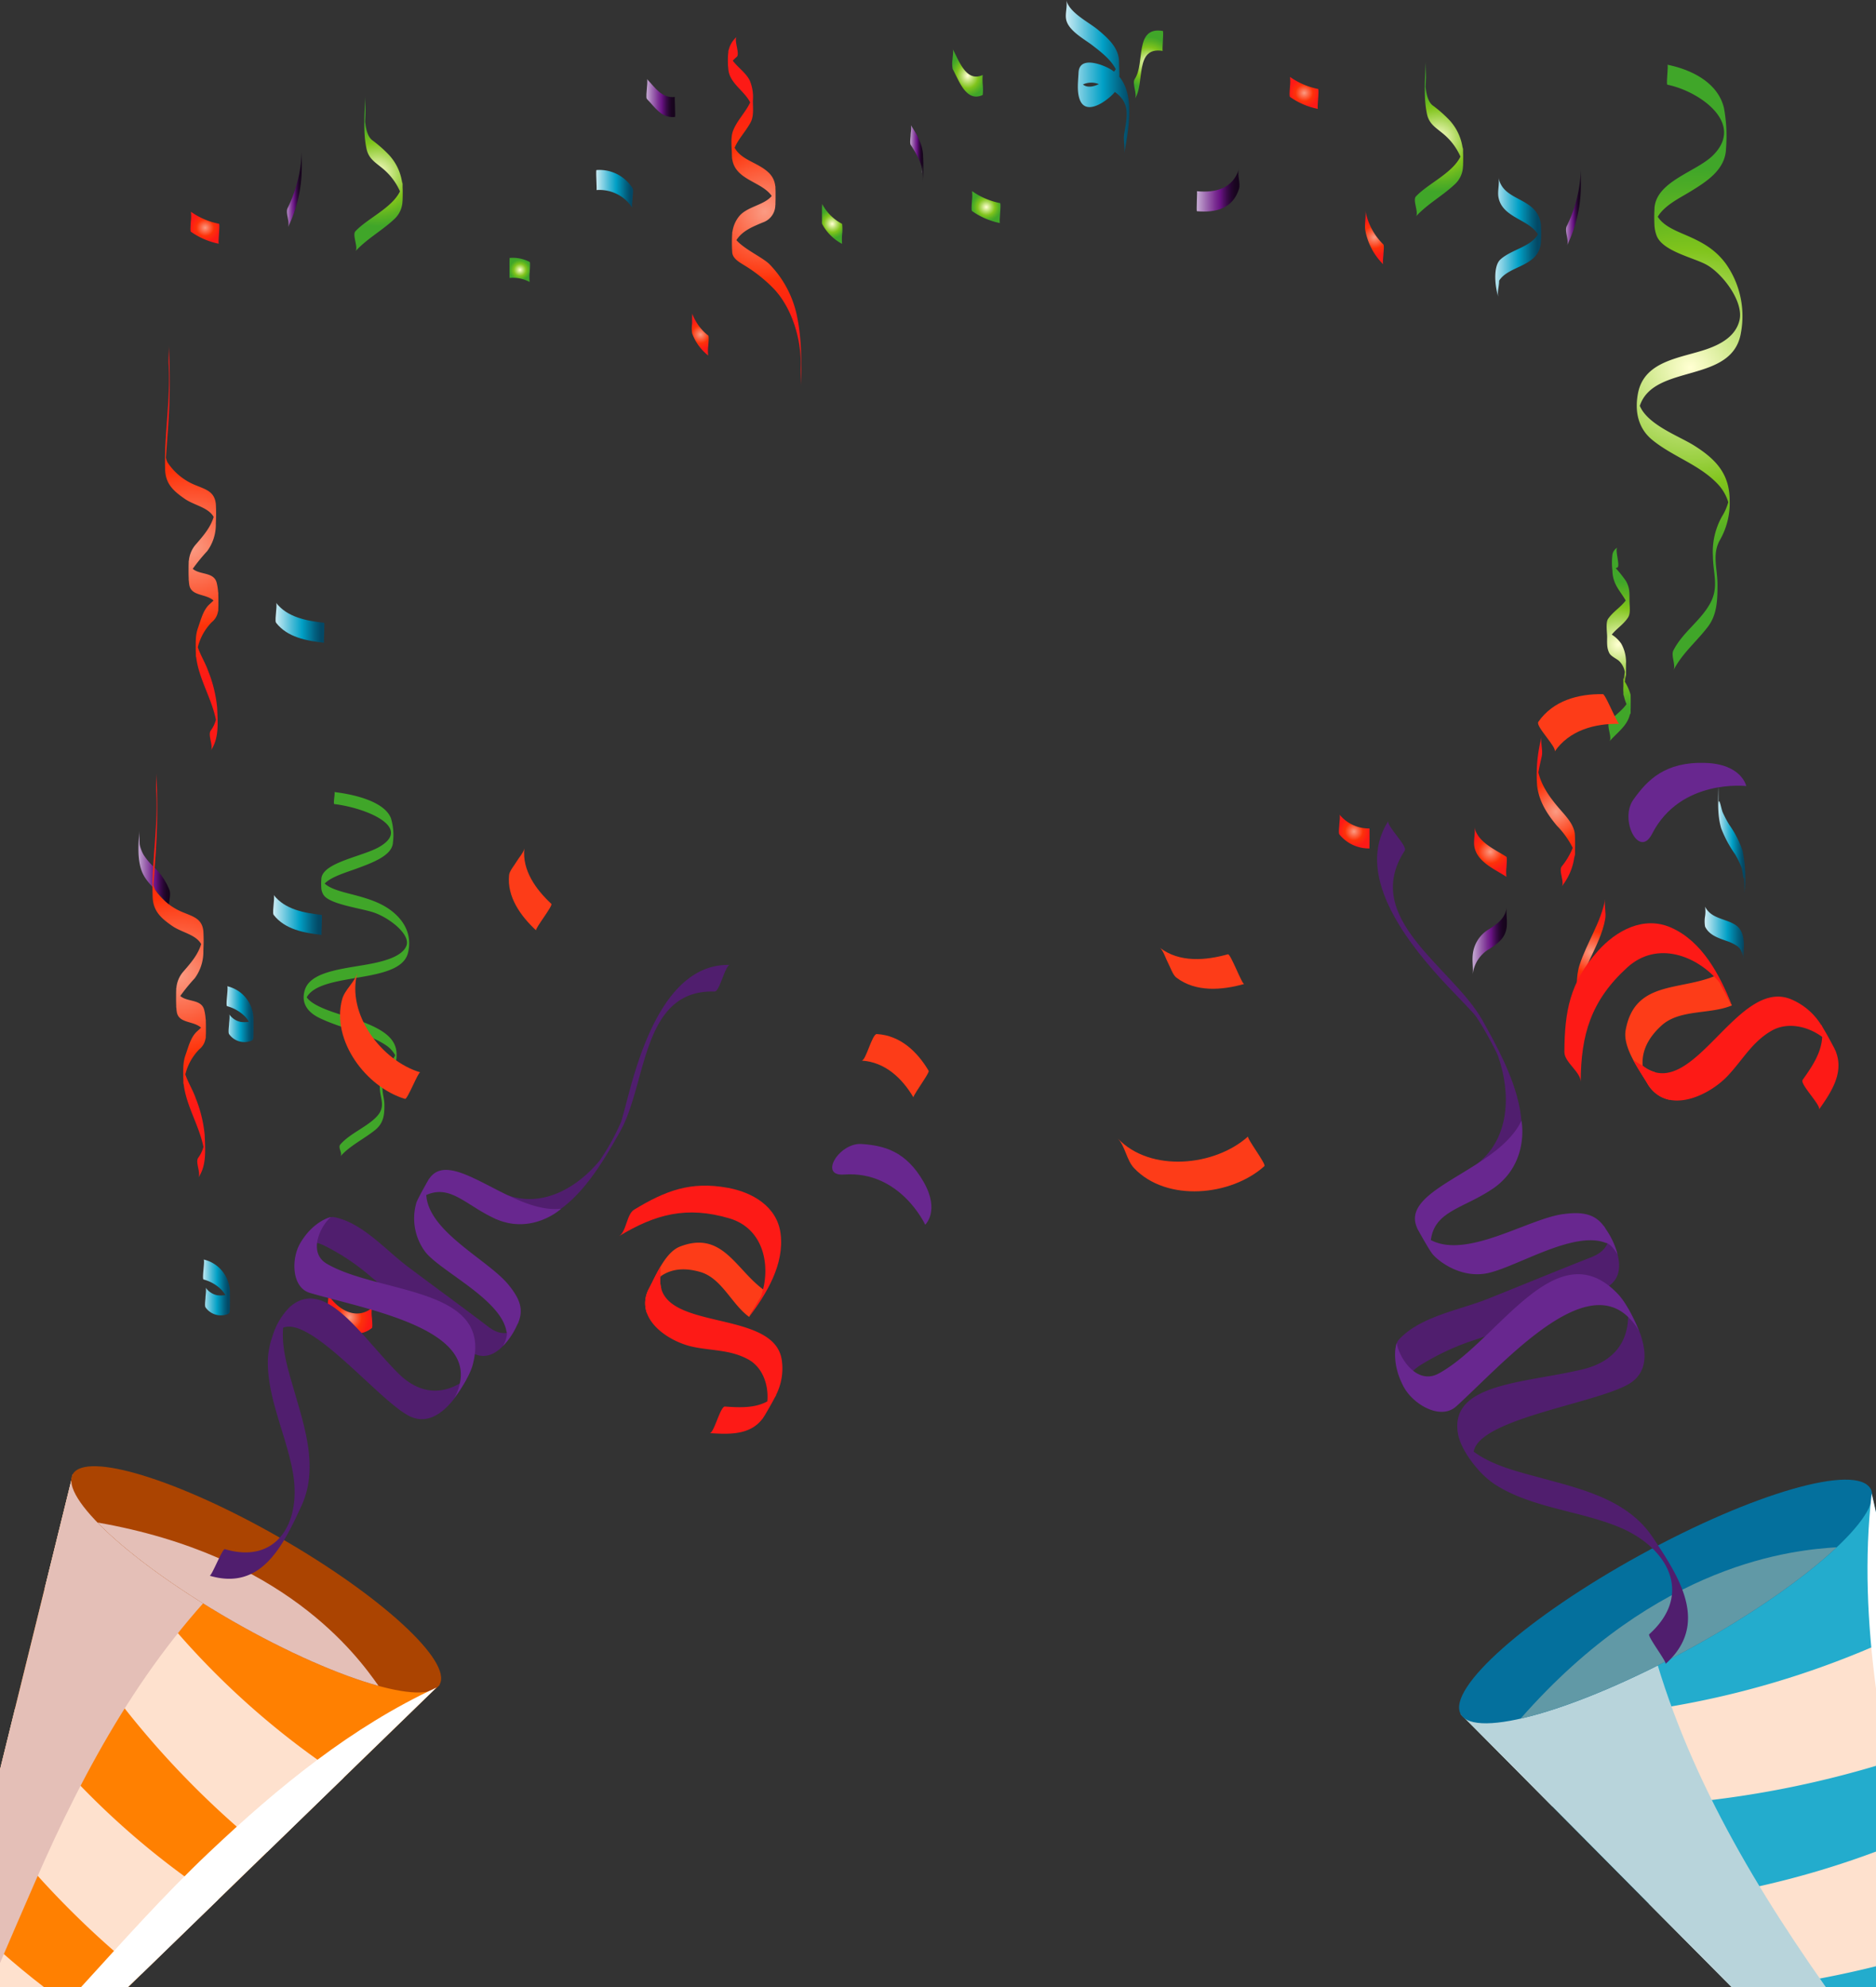 <svg xmlns="http://www.w3.org/2000/svg" xmlns:xlink="http://www.w3.org/1999/xlink" width="419" height="443.885" viewBox="0 0 419 443.885"><rect x="0" y="0" width="419" height="443.885" fill="#333333" stroke="none"/><defs><linearGradient id="a" y1="0.5" x2="1" y2="0.5" gradientUnits="objectBoundingBox"><stop offset="0.011" stop-color="#ccecf4"/><stop offset="0.358" stop-color="#43b8d5"/><stop offset="0.54" stop-color="#01a0c6"/><stop offset="0.567" stop-color="#0199be"/><stop offset="0.807" stop-color="#025f7e"/><stop offset="0.92" stop-color="#034966"/></linearGradient><linearGradient id="f" y1="0.5" x2="1" y2="0.5" gradientUnits="objectBoundingBox"><stop offset="0.005" stop-color="#c8afd5"/><stop offset="0.221" stop-color="#9e6ab1"/><stop offset="0.437" stop-color="#782a90"/><stop offset="0.54" stop-color="#691284"/><stop offset="0.586" stop-color="#590f70"/><stop offset="0.681" stop-color="#3c0a4c"/><stop offset="0.771" stop-color="#270732"/><stop offset="0.851" stop-color="#1b0522"/><stop offset="0.914" stop-color="#17051d"/></linearGradient><linearGradient id="g" x1="-0.02" y1="0.501" x2="0.959" y2="0.501" xlink:href="#f"/><linearGradient id="k" x1="0" y1="0.5" x2="1" y2="0.5" xlink:href="#f"/><linearGradient id="l" x1="0" y1="0.5" x2="0.999" y2="0.5" xlink:href="#f"/><radialGradient id="m" cx="0.5" cy="0.5" r="0.596" gradientTransform="translate(-1.227 4.66) scale(3.454 0.602)" gradientUnits="objectBoundingBox"><stop offset="0.005" stop-color="#ffffd1"/><stop offset="0.335" stop-color="#aed95e"/><stop offset="0.54" stop-color="#80c41c"/><stop offset="0.754" stop-color="#58b123"/><stop offset="0.914" stop-color="#40a629"/></radialGradient><radialGradient id="n" cx="0.5" cy="0.5" r="0.477" gradientTransform="translate(-0.053) scale(1.106 1)" xlink:href="#m"/><radialGradient id="o" cx="0.5" cy="0.5" r="0.422" gradientTransform="translate(-0.27) scale(1.54 1)" xlink:href="#m"/><radialGradient id="p" cx="0.5" cy="0.5" r="0.397" gradientTransform="translate(-0.475) scale(1.949 1)" xlink:href="#m"/><radialGradient id="q" cx="0.5" cy="0.5" r="0.465" gradientTransform="translate(-0.084) scale(1.168 1)" xlink:href="#m"/><radialGradient id="r" cx="0.5" cy="0.5" r="0.385" gradientTransform="translate(-0.667) scale(2.334 1)" xlink:href="#m"/><radialGradient id="s" cx="0.5" cy="0.5" r="0.37" gradientTransform="translate(-1.11) scale(3.22 1)" xlink:href="#m"/><radialGradient id="t" cx="0.5" cy="0.5" r="0.356" gradientTransform="translate(-3.516) scale(8.033 1)" xlink:href="#m"/><radialGradient id="u" cx="0.5" cy="0.5" r="0.361" gradientTransform="translate(-1.881) scale(4.762 1)" gradientUnits="objectBoundingBox"><stop offset="0.005" stop-color="#fb9a82"/><stop offset="0.239" stop-color="#fc6b4b"/><stop offset="0.54" stop-color="#fe330a"/><stop offset="0.543" stop-color="#fd320a"/><stop offset="0.914" stop-color="#fd1a16"/></radialGradient><radialGradient id="v" cx="0.5" cy="0.5" r="0.357" gradientTransform="translate(-3.296) scale(7.593 1)" xlink:href="#u"/><radialGradient id="w" cx="0.5" cy="0.5" r="0.476" gradientTransform="translate(-0.054) scale(1.109 1)" xlink:href="#u"/><radialGradient id="x" cx="0.5" cy="0.5" r="0.381" gradientTransform="translate(-0.738) scale(2.477 1)" xlink:href="#u"/><radialGradient id="y" cx="0.5" cy="0.5" r="0.367" gradientTransform="translate(-1.304) scale(3.608 1)" xlink:href="#u"/><radialGradient id="z" cx="0.5" cy="0.5" r="0.477" gradientTransform="translate(-0.053) scale(1.106 1)" xlink:href="#u"/><radialGradient id="aa" cx="0.5" cy="0.5" r="0.477" gradientTransform="translate(-0.053) scale(1.106 1)" xlink:href="#u"/><radialGradient id="ab" cx="0.5" cy="0.5" r="0.423" gradientTransform="translate(-0.262) scale(1.525 1)" xlink:href="#u"/><linearGradient id="af" x1="0" y1="0.5" x2="1" y2="0.5" xlink:href="#f"/><radialGradient id="ag" cx="0.5" cy="0.5" r="0.359" gradientTransform="translate(-2.369) scale(5.739 1)" xlink:href="#m"/><radialGradient id="ah" cx="0.5" cy="0.5" r="0.37" gradientTransform="translate(-1.11) scale(3.22 1)" xlink:href="#m"/><radialGradient id="ai" cx="0.5" cy="0.5" r="0.374" gradientTransform="translate(-0.933) scale(2.866 1)" xlink:href="#u"/><radialGradient id="aj" cx="0.5" cy="0.5" r="0.365" gradientTransform="translate(-1.444) scale(3.887 1)" xlink:href="#u"/><radialGradient id="ak" cx="0.5" cy="0.5" r="0.537" gradientTransform="translate(0.062) scale(0.876 1)" xlink:href="#u"/><radialGradient id="an" cx="0.5" cy="0.5" r="0.357" gradientTransform="translate(-3.296) scale(7.593 1)" xlink:href="#u"/></defs><g transform="translate(22 -199)"><path d="M72.379,147.216c-3.887-.452-8.17-1.189-10.713-4.464.23.3-.023,1.865-.023,2.232,0,.4-.239,1.9.023,2.232,2.543,3.275,6.826,4.011,10.713,4.464C72.241,151.664,72.583,147.24,72.379,147.216Z" transform="translate(-22 190.887)" fill="url(#a)"/><path d="M141.259,50.116a8.723,8.723,0,0,0-8.035-4.018c-.192.02.125,4.45,0,4.464a8.722,8.722,0,0,1,8.035,4.017c-.235-.333.023-1.834.023-2.232C141.282,51.916,141.523,50.489,141.259,50.116Z" transform="translate(-22 190.887)" fill="url(#a)"/><path d="M56.6,235.782a7.543,7.543,0,0,0-5.867-7.394c.353.1-.415,4.348,0,4.463a8.811,8.811,0,0,1,4.005,2.323,6.133,6.133,0,0,1,.861,1.152,6.011,6.011,0,0,1-1.9.025,4.2,4.2,0,0,1-2.523-1.714c.229.284-.023,1.877-.023,2.232,0,.389-.237,1.909.023,2.232a4.2,4.2,0,0,0,4.488,1.625c.99-.212.908-.567.928-1.438C56.627,238.12,56.617,236.95,56.6,235.782Z" transform="translate(-22 190.887)" fill="url(#a)"/><path d="M173.546,187.658c-2.262-1.421-5.392-1.356-6.716-4.034a7.307,7.307,0,0,1-.021,2.232,6.759,6.759,0,0,0,.021,2.232c.939,1.9,2.92,2.518,4.783,3.185a9.638,9.638,0,0,1,2.4,1.162c1.837,1.307.995,4.786,1.292-1.143-.067,1.344.064,3.255.011,4.3C175.448,192.987,176.118,189.273,173.546,187.658Z" transform="translate(192 217.887)" fill="url(#a)"/><path d="M250,25.248c.047-1.152-.055-2.332-.065-3.365-.031-3.066-2.43-5.2-4.613-7.042-2.094-1.772-6.49-3.837-7.176-6.728.333,1.4-.335,3.048,0,4.463.584,2.459,4.025,4.26,5.869,5.684,1.881,1.45,4.059,3.125,5.193,5.3-.119.187-.248.373-.389.556a8.129,8.129,0,0,0-1.3-.823c-1.8-.913-6.462-2.608-6.626,1.035-.087,1.906-.423,4.3.3,6.113,1.473,3.683,6.193.049,7.614-1.546.069-.077.114-.167.176-.248,3.428,2.427,2.825,5.223,2.108,9.377-.25,1.45.248,3.025,0,4.464C251.973,37.355,253.6,29.571,250,25.248Zm-8.125,1.735a4.413,4.413,0,0,1,3.556-.081C244.093,27.548,242.755,27.711,241.871,26.983Z" transform="translate(-22 190.887)" fill="url(#a)"/><g transform="translate(-22 190.887)"><path d="M37.851,206.916a14.4,14.4,0,0,0-3.821-5.474A14.217,14.217,0,0,1,32.1,199.08a7.325,7.325,0,0,1-.663-1.473,3.59,3.59,0,0,1-.18-1.058c-.006.215-.03.654-.1,1.44.131-1.479-.131-2.992,0-4.464-.256,2.869-.525,6.326.469,9.07,1.252,3.45,4.986,5.19,6.227,8.786C37.4,210.062,38.314,208.256,37.851,206.916Z" fill="url(#f)"/><path d="M31.255,196.549c.008-.243-.006-.2,0,0Z" fill="url(#g)"/></g><path d="M150.735,29.774c-2.995.318-4.412-2.128-6.249-4.017.215.221-.022,1.929-.022,2.232,0,.333-.229,1.974.022,2.232,1.837,1.889,3.254,4.335,6.249,4.017C150.925,34.218,150.614,29.788,150.735,29.774Z" transform="translate(-22 190.887)" fill="url(#f)"/><path d="M67.391,41.651a30.5,30.5,0,0,1-3.12,12.866c-.635,1.156.621,3.336,0,4.463A30.694,30.694,0,0,0,67.4,45.956C67.436,44.61,67.363,42.7,67.391,41.651Z" transform="translate(-22 190.887)" fill="url(#f)"/><path d="M231.519,219.708c-.293,2.424-1.876,3.6-3.795,4.855a7.421,7.421,0,0,0-3.794,5.859c-.143,1.476.143,2.994,0,4.464a7.446,7.446,0,0,1,3.794-5.859c1.914-1.27,3.5-2.418,3.795-4.855C231.7,222.7,231.341,221.17,231.519,219.708Z" transform="translate(83 181.887)" fill="url(#f)"/><g transform="translate(-22 190.887)"><path d="M206.167,42.871c-.066-2.509-1.421-4.81-2.756-6.847.235.36-.022,1.812-.022,2.232,0,.453-.241,1.832.022,2.232a26.831,26.831,0,0,1,1.749,3.036,12.758,12.758,0,0,1,.6,1.563,4.245,4.245,0,0,1,.188.965c.022-.351.063-.854.139-1.546-.159,1.473.159,3,0,4.463A45.616,45.616,0,0,0,206.167,42.871Z" fill="url(#k)"/><path d="M205.95,46.052c-.065,1.086.062.719,0,0Z" fill="url(#l)"/></g><path d="M111.115,177.966c.813-3.241-.128-6.5-3.344-9.151-2.438-2.01-5.381-2.958-9.059-3.915-2.226-.579-4.916-1.215-6.194-2.446,1.471-1.521,4.806-2.483,7.125-3.335,3.671-1.349,7.994-2.96,8.119-5.846a12.883,12.883,0,0,0-.457-5.431c-1.363-3.465-7.369-5.19-12.632-5.824.254.03-.318,2.649,0,2.687,6.99.842,17.549,5.153,10.107,9.534-3.655,2.151-12.4,3.426-12.978,6.93,0-.022-.012-.042-.014-.065v.225a1.56,1.56,0,0,0-.015.169,13.017,13.017,0,0,0,.015,2.216v.077a.2.2,0,0,1,.009-.033A3.177,3.177,0,0,0,92.265,165c1.359,2.093,8.139,2.919,11.1,3.887,3.544,1.16,8.411,4.951,7.4,7.486-.836,2.1-4.053,3.181-7.171,3.847-5.739,1.226-14.049,1.514-15.487,5.933-.785,2.417-.02,4.719,3.173,6.295,4.7,2.317,10.807,3.358,14.941,6.138a6.329,6.329,0,0,1,1.956,2.069,1.134,1.134,0,0,1,.081.176,6.258,6.258,0,0,1-1.363,1.874,6.8,6.8,0,0,0-2.065,5.349c.023,2.344,1.388,4.13-.585,6.337-2.125,2.377-6.133,3.885-8.231,6.35-.612.717.6,1.986,0,2.687,1.97-2.316,5.159-3.845,7.721-5.879,2.081-1.653,2.121-3.7,2.121-5.675,0-2.1-1.231-4.012.49-5.9a7.149,7.149,0,0,0,2.231-5.377c-.016-3.586-3.09-5.556-8-7.408-3.324-1.254-10.286-2.753-12.074-5.317C91.677,182.1,109.352,185.011,111.115,177.966Z" transform="translate(-42 233.887)" fill="url(#m)"/><path d="M223.353,53.472a16.271,16.271,0,0,1-6.249-2.678,9.678,9.678,0,0,1-.023,2.232c0,.248-.195,2.075.023,2.232a16.286,16.286,0,0,0,6.249,2.678C223.082,57.879,223.688,53.543,223.353,53.472Z" transform="translate(-22 190.887)" fill="url(#n)"/><path d="M219.5,27.1a14.579,14.579,0,0,1-.022-2.232c-3.748,1.709-5.3-3.317-6.7-5.8.235.419-.022,1.764-.022,2.233a6.524,6.524,0,0,0,.022,2.232c1.394,2.486,2.948,7.512,6.7,5.8A10.145,10.145,0,0,0,219.5,27.1Z" transform="translate(-22 190.887)" fill="url(#o)"/><path d="M188.073,58.11a10.654,10.654,0,0,1-4.464-4.464,3.2,3.2,0,0,1-.015.654q-.007.789-.007,1.578c0,.526,0,1.053.007,1.578a2.49,2.49,0,0,0,.015.654,10.654,10.654,0,0,0,4.464,4.464,12.69,12.69,0,0,1,.022-2.232A9.251,9.251,0,0,0,188.073,58.11Z" transform="translate(-22 190.887)" fill="url(#p)"/><path d="M118.288,66.625a7.97,7.97,0,0,0-4.464-.892c-.033,0-.036,4.463,0,4.463a7.971,7.971,0,0,1,4.464.893,10.722,10.722,0,0,1,.022-2.231C118.31,68.635,118.489,66.751,118.288,66.625Z" transform="translate(-22 190.887)" fill="url(#q)"/><path d="M259.7,15.026c-6.407-1.079-3.9,7.274-6.25,10.713-.7,1.029.683,3.467,0,4.465,2.354-3.44-.157-11.792,6.25-10.714C259.492,19.454,259.98,15.073,259.7,15.026Z" transform="translate(-22 190.887)" fill="url(#r)"/><path d="M89.922,52.581c.026-.587.022-1.191.022-1.814,0-.258-.014-.5-.026-.741q0-.705,0-1.411a5.485,5.485,0,0,1-.065.549,11.562,11.562,0,0,0-2.886-6.356,28.249,28.249,0,0,0-3.889-3.423c-1.071-.923-1.365-2.642-1.527-4.131l.064-1.454c.06-1.343-.058-3.254-.012-4.3-.173,3.923-.552,7.941.252,11.817.448,2.155,1.818,2.968,3.413,4.268a13.875,13.875,0,0,1,4.068,5.273c-1.8,3.717-7.406,6.132-9.959,8.917-.756.825.726,3.673,0,4.464,2.616-2.853,6.037-4.655,8.817-7.309A5.656,5.656,0,0,0,89.9,52.894c.006.035.016.07.022.1C89.923,52.859,89.922,52.72,89.922,52.581Z" transform="translate(-22 190.887)" fill="url(#s)"/><path d="M259.193,172.356c0-.011-.005-.024-.005-.035v-.045l0,.016a10.883,10.883,0,0,0-1.289-2.9c.051-.5.093-1.007.136-1.512.045.253.086.505.123.744q0-1.537,0-3.073c0-.247.022-.486.02-.737,0-.1-.018-.187-.022-.281v-.292c0,.057-.006.114-.009.171a8.282,8.282,0,0,0-1.061-3.562,7.259,7.259,0,0,0-2.1-1.994c1.047-1.326,2.661-2.3,3.647-3.844.611-.954.311-2.645.308-3.686-.005-1.729.094-2.834-.749-4.383a26.552,26.552,0,0,0-2.313-2.922,1.787,1.787,0,0,1,.362-.137c.671-.392-.622-4.1,0-4.464a2.28,2.28,0,0,0-1.08,1.411c0-.031-.008-.063-.012-.093v.136a14.543,14.543,0,0,0-.016,3.674c.029,3.068,1.746,4.525,2.96,6.691-1.118,1.51-2.823,2.489-3.93,4.1-.573.834-.215,2.984-.215,3.983,0,.684-.032,1.342.028,1.986v.166c0-.031.007-.058.008-.088a4.368,4.368,0,0,0,.456,1.609c.357.69,1.513,1.2,2.1,1.678a4.451,4.451,0,0,1,1.363,2.52c-.07.563-.138,1.126-.2,1.691a3.244,3.244,0,0,1-.122-.45l0,1.9c-.015.308-.025.619-.024.931,0,.147.017.281.025.42,0,.38,0,.759,0,1.139.014-.2.035-.4.052-.6a8.915,8.915,0,0,0,.646,2.156c-1.022,1.47-2.612,2.505-3.829,3.876-.752.85.723,3.649,0,4.464,1.972-2.222,4.112-3.559,4.642-6.3.034.1.072.2.1.312v-1.17c.009-.154.021-.306.021-.47C259.212,174.188,259.227,173.27,259.193,172.356Z" transform="translate(83 181.887)" fill="url(#t)"/><path d="M177.9,78.227A23.332,23.332,0,0,0,171.928,67.2c-1.435-1.512-5.59-3.334-7.456-5.45,1.3-2.028,3.438-2.926,5.888-3.947a4.105,4.105,0,0,0,2.806-3.984c.008.047.02.09.027.137V53.38c.016-.34.022-.693.022-1.063,0-.784.019-1.5-.025-2.178,0-.189,0-.378,0-.568,0,.086-.02.157-.027.239a4.762,4.762,0,0,0-1.616-3.257c-2.378-2.186-5.979-2.681-7.466-5.443.854-2.009,2.457-3.615,3.554-5.635.771-1.418.517-3.311.517-4.847a9.511,9.511,0,0,0-.689-4.52c-.828-1.7-2.653-2.908-3.8-4.448a11.064,11.064,0,0,1,.894-.852c.757-.663-.718-3.835,0-4.465a5.4,5.4,0,0,0-1.843,3.142c-.015-.1-.034-.2-.041-.306v.534a17.143,17.143,0,0,0-.011,3.77c0,.014,0,.027.005.041v.039l0-.014c.244,3.127,3.511,4.757,4.883,7.435-1.037,2.245-2.953,4.025-3.847,6.4-.573,1.522-.248,3.725-.239,5.322,0,.175.012.343.025.508v.518c0-.1.015-.2.022-.3.562,4.926,6.549,5.133,8.85,8.446-1.7,2.1-5.6,2.35-7.362,4.646a7.087,7.087,0,0,0-1.43,3.494,2.265,2.265,0,0,1-.034-.227c0,.168,0,.336,0,.5a32.292,32.292,0,0,0,0,4.072c.035,1.49,1.6,2.313,2.705,3.007a33.039,33.039,0,0,1,6.583,5.237c4.142,4.369,6.229,11.55,6.015,17.473-.049,1.345.05,3.252.012,4.3C179.042,88.98,179.079,83.529,177.9,78.227Z" transform="translate(-22 190.887)" fill="url(#u)"/><path d="M52.753,152.961c0-.2,0-.392,0-.589-.008.037-.021.067-.029.1a11.737,11.737,0,0,0-.329-2.2c-.632-2.463-3.745-1.7-5.345-3.112a41.034,41.034,0,0,1,3.227-3.951,10.037,10.037,0,0,0,1.931-6.062.192.192,0,0,1,0,.022v-.138c.007-.172.015-.343.017-.515a36.149,36.149,0,0,0-.017-3.811c-.268-2.747-2.142-3.243-4.427-4.182a13.474,13.474,0,0,1-6.387-5.164,4.866,4.866,0,0,1-.345-1.049c.154-1.946.293-3.895.428-5.842A149.7,149.7,0,0,0,41.69,97.23c.062,1.049-.091,2.963-.012,4.305.465,7.858-1.061,15.642-.794,23.494.108,3.175,1.85,4.746,4.372,6.494,2.129,1.478,5.252,1.888,6.467,4.052-.711,2.3-2.129,4-3.918,6.059a6.411,6.411,0,0,0-1.631,3.84c-.009-.049-.024-.089-.031-.14v.531c-.01.188-.018.377-.02.574-.005.928-.021,1.851.02,2.773v.586c0-.043.017-.08.021-.122.022.331.053.662.1.993.365,2.655,3.678,1.994,5.427,3.57-.282.287-.6.564-.938.877-1.393,1.284-1.882,3.45-2.51,5.169a8.681,8.681,0,0,0-.484,2.411c0-.033-.011-.065-.013-.1v.28c-.048.809-.029,1.626-.027,2.465,0,.172.015.34.023.511,0,.376,0,.751,0,1.128.012-.114.036-.235.05-.35.482,4.873,3.432,9.316,4.435,14.237a7.331,7.331,0,0,1-1.165,2.436c-.713,1.005.689,3.489,0,4.463,1.927-2.721,1.558-6.366,1.442-9.561a29.417,29.417,0,0,0-2.006-8.215c-.584-1.718-1.7-3.491-2.315-5.306a12.089,12.089,0,0,1,3.126-5.62,3.81,3.81,0,0,0,1.406-2.575c.01.091.03.168.036.265v-.675c.018-.274.026-.562.027-.884C52.777,154.436,52.782,153.7,52.753,152.961Z" transform="translate(-26 178.887)" fill="url(#v)"/><path d="M196.857,157.156a8.474,8.474,0,0,1-6.7-3.125c.228.272-.021,1.887-.021,2.233,0,.378-.238,1.921.021,2.232a8.479,8.479,0,0,0,6.7,3.124C196.866,161.62,196.916,157.157,196.857,157.156Z" transform="translate(87 226.887)" fill="url(#w)"/><path d="M158.174,83.054a11.165,11.165,0,0,1-3.572-4.911,3.009,3.009,0,0,1-.015.654c-.005.526-.006,1.052-.006,1.578a7.317,7.317,0,0,0,.021,2.232,11.167,11.167,0,0,0,3.572,4.91,9.139,9.139,0,0,1,.022-2.231C158.2,85.025,158.4,83.225,158.174,83.054Z" transform="translate(-22 190.887)" fill="url(#x)"/><path d="M144.515,181.948c-.969,5.26-4.125,9.715-5.744,14.762-.829,2.578-.568,5.479-.518,8.145.016.826.03-.682.03-.8,0-.055,0-.109,0-.164.665-6.246,5.1-11.326,6.232-17.479C144.779,184.967,144.25,183.38,144.515,181.948Z" transform="translate(192 217.887)" fill="url(#y)"/><path d="M48.887,58.087a16.284,16.284,0,0,1-6.249-2.678,9.576,9.576,0,0,1-.023,2.233c0,.248-.193,2.074.023,2.231a16.3,16.3,0,0,0,6.249,2.679C48.617,62.494,49.223,58.159,48.887,58.087Z" transform="translate(-22 190.887)" fill="url(#z)"/><path d="M294.375,27.977a16.275,16.275,0,0,1-6.25-2.678,9.563,9.563,0,0,1-.021,2.232c0,.249-.2,2.075.021,2.232a16.275,16.275,0,0,0,6.25,2.678C294.105,32.384,294.709,28.049,294.375,27.977Z" transform="translate(-22 190.887)" fill="url(#aa)"/><path d="M227.45,163.488c-2.6-1.7-6.5-3.288-7.142-6.7.268,1.432-.271,3.022,0,4.464.638,3.409,4.544,4.993,7.142,6.7a10.391,10.391,0,0,1,.023-2.231C227.473,165.49,227.655,163.622,227.45,163.488Z" transform="translate(87 226.887)" fill="url(#ab)"/><path d="M280.217,162.2a21.732,21.732,0,0,0-2.97-5.84,24.922,24.922,0,0,1-1.515-2.886c-.281-.628-.868-4.136-.911-1.358.015-1.018.014-2.036.008-3.054,0-.117-.019-1.625-.03-.8-.047,2.986-.234,5.992.635,8.883a26.527,26.527,0,0,0,3.071,5.74,20.359,20.359,0,0,1,1.443,2.957c.34.849.481,4.165.658,1.39-.085,1.341.08,3.257.013,4.3A31.144,31.144,0,0,0,280.217,162.2Z" transform="translate(87 226.887)" fill="url(#a)"/><path d="M344.146,58.407v-.352c0,.052-.013.1-.016.146a5.549,5.549,0,0,0-1.391-3.18c-2.556-2.85-7.226-2.93-8.049-7.272.271,1.43-.274,3.022,0,4.464.86,4.535,6.772,4.859,8.8,8.246-1.632,2.82-5.913,3.38-8.37,5.6-1.764,1.6-1.161,6.49-.429,8.471-.394-1.064.175-2.495.127-3.7,2.119-3.471,8.822-3.043,9.32-8.464,0,.026.012.048.014.074v-.345c.006-.1.015-.2.016-.308A32.074,32.074,0,0,0,344.146,58.407Z" transform="translate(-22 190.887)" fill="url(#a)"/><path d="M276.71,45.914c-1.434,4.354-5.186,5.282-9.374,4.91.1.009-.166,4.449,0,4.464,4.188.373,7.94-.556,9.374-4.91C277.154,49.026,276.271,47.246,276.71,45.914Z" transform="translate(-22 190.887)" fill="url(#f)"/><path d="M353.071,45.7a30.479,30.479,0,0,1-3.119,12.865c-.636,1.157.62,3.337,0,4.464a30.7,30.7,0,0,0,3.131-13.025C353.116,48.659,353.044,46.753,353.071,45.7Z" transform="translate(-22 190.887)" fill="url(#af)"/><path d="M388.857,82.29a20.263,20.263,0,0,0-3.343-15.2c-2.439-3.34-5.382-4.914-9.06-6.5-2.225-.962-4.916-2.017-6.194-4.064,1.471-2.527,4.806-4.125,7.125-5.541,3.671-2.24,7.994-4.916,8.119-9.71a35.071,35.071,0,0,0-.457-9.024c-1.362-5.756-7.369-8.622-12.632-9.676.254.051-.318,4.4,0,4.464,6.99,1.4,17.549,8.561,10.107,15.84-3.655,3.574-12.4,5.692-12.978,11.513,0-.036-.012-.07-.014-.107v.373c-.006.094-.015.185-.015.281a35.894,35.894,0,0,0,.015,3.682v.128a.567.567,0,0,1,.009-.057,7.707,7.707,0,0,0,.468,2.072c1.359,3.476,8.139,4.848,11.1,6.456,3.543,1.928,8.411,8.226,7.4,12.438-.836,3.492-4.053,5.284-7.171,6.391-5.739,2.037-14.049,2.516-15.486,9.857-.785,4.015-.021,7.841,3.172,10.458,4.7,3.851,10.807,5.579,14.941,10.2a10.219,10.219,0,0,1,1.956,3.439,2.381,2.381,0,0,1,.081.292,11.845,11.845,0,0,1-1.363,3.113,16.107,16.107,0,0,0-2.065,8.887c.024,3.894,1.388,6.861-.585,10.527-2.125,3.951-6.132,6.455-8.231,10.551-.611,1.191.6,3.3,0,4.464,1.971-3.848,5.159-6.388,7.722-9.768,2.081-2.745,2.12-6.151,2.12-9.428,0-3.488-1.231-6.665.49-9.811a16.666,16.666,0,0,0,2.231-8.933c-.016-5.957-3.089-9.229-8-12.307-3.325-2.083-10.287-4.574-12.075-8.833C369.419,89.167,387.094,93.994,388.857,82.29Z" transform="translate(-22 190.887)" fill="url(#ag)"/><path d="M326.774,44.815c.027-.587.023-1.191.023-1.815,0-.257-.015-.5-.026-.74q0-.706,0-1.411a5.205,5.205,0,0,1-.066.549,11.555,11.555,0,0,0-2.886-6.356,28.174,28.174,0,0,0-3.888-3.423c-1.072-.923-1.365-2.642-1.528-4.131l.065-1.454c.059-1.343-.059-3.254-.012-4.3-.174,3.923-.553,7.941.251,11.816.448,2.156,1.818,2.969,3.413,4.269a13.877,13.877,0,0,1,4.069,5.273c-1.8,3.717-7.407,6.132-9.959,8.917-.756.825.725,3.673,0,4.464,2.616-2.853,6.037-4.655,8.817-7.309a5.662,5.662,0,0,0,1.708-4.032c.006.035.016.07.021.1C326.775,45.093,326.774,44.954,326.774,44.815Z" transform="translate(-22 190.887)" fill="url(#ah)"/><path d="M308.958,62.7a14.246,14.246,0,0,1-4.017-7.589c.241,1.441-.244,3.012,0,4.464a14.246,14.246,0,0,0,4.017,7.589c-.214-.221.023-1.93.023-2.233C308.981,64.6,309.209,62.961,308.958,62.7Z" transform="translate(-22 190.887)" fill="url(#ai)"/><path d="M137.775,170.693c.028-.721.025-1.474,0-2.27v-.02c-.006-.246-.015-.495-.024-.751-.082-2.274-2-4.232-3.39-5.841-2.125-2.46-4.009-5.03-4.769-8.159.2-1.189.471-2.364.743-3.556.323-1.421-.32-3.058,0-4.464a32.981,32.981,0,0,0-1.021,10.972c.407,3.485,2.212,6.309,4.42,8.945a19.571,19.571,0,0,1,3.535,4.94,16.276,16.276,0,0,1-2.47,4.159c-.729.96.7,3.535,0,4.463a13.275,13.275,0,0,0,2.881-7.086,6.376,6.376,0,0,1,.089.759C137.773,172.086,137.775,171.39,137.775,170.693Z" transform="translate(192 217.887)" fill="url(#aj)"/><path d="M412.076,263.509a9.048,9.048,0,0,1-.022-2.232c-3.6,2.821-7.74.273-9.821-3.124.236.385-.022,1.79-.022,2.231,0,.475-.237,1.808.022,2.233,2.081,3.4,6.224,5.946,9.821,3.124C412.279,265.564,412.076,263.775,412.076,263.509Z" transform="translate(-351 229.887)" fill="url(#ak)"/><path d="M400.836,173.463c-3.887-.452-8.17-1.189-10.713-4.463.231.3-.023,1.864-.023,2.232,0,.4-.239,1.9.023,2.231,2.543,3.275,6.826,4.012,10.713,4.465C400.7,177.912,401.04,173.487,400.836,173.463Z" transform="translate(-351 229.887)" fill="url(#a)"/><path d="M380.339,257.829a7.543,7.543,0,0,0-5.866-7.4c.352.1-.415,4.349,0,4.464a8.816,8.816,0,0,1,4.005,2.323,6.2,6.2,0,0,1,.86,1.151,5.986,5.986,0,0,1-1.9.026,4.205,4.205,0,0,1-2.523-1.714c.229.284-.023,1.876-.023,2.232,0,.389-.237,1.909.023,2.232a4.2,4.2,0,0,0,4.488,1.625c.99-.212.908-.567.928-1.438C380.361,260.167,380.352,259,380.339,257.829Z" transform="translate(-351 229.887)" fill="url(#a)"/><path d="M301.968,299.371c0-.2,0-.392,0-.588-.008.036-.021.066-.029.1a11.713,11.713,0,0,0-.329-2.2c-.632-2.464-3.745-1.705-5.345-3.113a41.007,41.007,0,0,1,3.227-3.951,10.037,10.037,0,0,0,1.931-6.062.2.2,0,0,1,0,.022v-.138c.007-.172.014-.343.016-.515a35.879,35.879,0,0,0-.016-3.811c-.268-2.746-2.142-3.243-4.427-4.182a13.478,13.478,0,0,1-6.387-5.163,4.883,4.883,0,0,1-.345-1.049c.154-1.947.292-3.9.428-5.843a149.508,149.508,0,0,0,.208-19.237c.063,1.048-.09,2.962-.011,4.3.464,7.859-1.061,15.642-.794,23.494.108,3.175,1.85,4.746,4.372,6.494,2.129,1.479,5.252,1.888,6.467,4.052-.711,2.3-2.129,4-3.918,6.059a6.4,6.4,0,0,0-1.631,3.84c-.009-.049-.024-.089-.032-.14v.531c-.009.188-.017.377-.019.575-.005.927-.021,1.851.019,2.772v.586c0-.043.018-.08.022-.122.021.331.053.662.1.993.365,2.655,3.678,1.995,5.426,3.57-.281.287-.6.564-.937.877-1.393,1.284-1.882,3.45-2.51,5.169a8.681,8.681,0,0,0-.484,2.411c0-.033-.011-.065-.013-.1v.28c-.048.809-.029,1.626-.027,2.465,0,.172.015.341.023.512,0,.375,0,.751,0,1.127.012-.114.036-.234.05-.35.482,4.873,3.431,9.316,4.435,14.237a7.326,7.326,0,0,1-1.166,2.436c-.713,1.006.69,3.49,0,4.463,1.928-2.721,1.559-6.366,1.443-9.561a29.451,29.451,0,0,0-2.006-8.215c-.584-1.718-1.7-3.491-2.315-5.306a12.081,12.081,0,0,1,3.126-5.62,3.812,3.812,0,0,0,1.406-2.575c.009.092.03.168.036.265v-.675c.018-.274.026-.562.027-.884C301.992,300.846,302,300.106,301.968,299.371Z" transform="translate(-278 127.887)" fill="url(#an)"/><g transform="translate(-22 219.887)"><path d="M346.682,382.552l21.6,21.775L386.82,423H419V316.939l-1.2-5.279-91.557,50.3.726.727Z" fill="#23accd"/><path d="M419,346.624a198.849,198.849,0,0,1-92.028,16.06l19.71,19.868A221.15,221.15,0,0,0,419,373.52Z" fill="#fee1ce"/><path d="M394.125,423A223.483,223.483,0,0,0,419,418.284V392.67a198.4,198.4,0,0,1-50.715,11.658L386.82,423Z" fill="#fee1ce"/><path d="M346.682,382.552l21.6,21.776L386.82,423h21.018l-.353-.5c-18.126-25.781-33.5-52.783-40.3-83.027l-40.934,22.488.726.726Z" fill="#b8d4db" style="mix-blend-mode:multiply;isolation:isolate"/><path d="M417.8,311.66c3.146,5.73-14.8,21.633-40.08,35.522s-48.33,20.506-51.477,14.776,14.8-21.633,40.078-35.523S414.653,305.932,417.8,311.66Z" fill="#04709d"/><path d="M339.621,362.972c9.7-2.2,23.526-7.783,38.1-15.79,13.744-7.551,25.31-15.694,32.508-22.477C400.8,325.3,370.373,327.929,339.621,362.972Z" fill="#6199a6" style="mix-blend-mode:multiply;isolation:isolate"/><path d="M419,316.942l-.965-4.254c-1.652,14.448-.98,29.02.965,43.564Z" fill="#fff" style="mix-blend-mode:soft-light;isolation:isolate"/><path d="M390.022,154.682s-14.692-1.728-21.038,10.682c-2.889,5.65-7.345-3.159-4.188-7.627s7.135-8.483,15.985-8.23C389.037,149.743,390.022,154.682,390.022,154.682Z" fill="#68278f"/><path d="M364.435,287.818c6.343-4.564.321-14.431-.732-16.36-.67-1.228,2.688,10.422-10.287,13.521-12.931,3.088-29.625,3.038-27.8,14.253.392,2.4,2.062,5.2,4.021,7.531l.086.153a.581.581,0,0,1-.033-.091,20.1,20.1,0,0,0,4.005,3.713c8.152,5.356,18.994,5.969,27.873,9.642,11.105,4.59,16.647,15.066,6.785,23.95-.472.423,4.03,6.282,3.641,6.631,9.887-8.9,3.137-19.32-2.9-28.333-5.635-8.408-15.885-10.743-25.006-13.234-4.8-1.309-10.722-2.7-14.941-5.848C330.446,295.732,358.094,292.381,364.435,287.818Z" fill="#501e6e"/><path d="M359.129,254.481s1.238,3.493-3.739,5.448c-7.712,3.028-15.367,6.2-23.064,9.274-6.407,2.555-15.06,3.9-19.883,9.108-2.279,2.463,1.142,10.681,1.142,10.681s.127-2.752,3.663-4.964a55.02,55.02,0,0,1,12.137-5.645c10.887-3.6,18.774-7.6,29.469-11.742C364.921,263.164,359.129,254.481,359.129,254.481Z" fill="#501e6e"/><path d="M313.752,169.093c.676-1.036-4.266-5.679-3.643-6.632-7.636,11.7,3.625,26.353,11.475,35.03,2.468,2.729,5.1,5.3,7.574,8.029,1.328,1.463,4.958,8.137,5.443,9.521,2.883,8.259,2.628,18.17-4.52,23.9-.385.307,3.6,5.454,3.3,5.693,12.639-10.14,4.02-26.431-2.29-37.651C324.418,195.121,303.847,184.263,313.752,169.093Z" fill="#501e6e"/><path d="M361.277,259.3a17.993,17.993,0,0,0-2.642-5.7c-.2-.364-.451-.747-.383-.575-2.172-2.991-5.187-3.251-9.111-2.738-7.813,1.023-21.444,10.085-29.561,5.8.826-6.511,7.238-7.017,13.8-11.452,8.338-5.636,6.468-15.312,6.419-15.208-5.241,11.2-27.487,15.161-23.241,24.054l-.083-.1s2.382,4.358,3.364,5.693,5.78,5.386,11.755,4.525c6.232-.9,19.617-9.8,27.027-6.888C359.88,256.868,361.277,259.3,361.277,259.3Z" fill="#68278f"/><path d="M361.377,268.157c-13.8-14.543-26.918,10.649-40.079,17.747-5.031,2.715-8.982-3.914-9.321-6.836-.073.042-1.489,4.287,1.608,9.924,2.1,3.818,8.163,7.419,11.666,4.236,10.251-9.307,27.815-29.5,38.08-20.245a13.187,13.187,0,0,1,2.716,3.388C365.01,273.846,363.274,270.153,361.377,268.157Z" fill="#68278f"/><path d="M383.2,197.026c-8.009,3.444-18.118,1.049-20.118,12.193-.682,3.815,2.979,8.755,4.84,11.875A7.333,7.333,0,0,0,373,224.772l-3.4-6.187a7.819,7.819,0,0,1-2.717-1.425c-.256-3.4,1.352-6.394,4.225-9,4.07-3.7,10.9-2.417,15.743-4.5C386.676,203.731,383.478,196.908,383.2,197.026Z" fill="#fd3c18"/><path d="M407.219,208.792c-.154-.276-.3-.551-.451-.826.009.044.006.086.017.129a14.5,14.5,0,0,0-6.47-5.665c-12.261-5.595-22.191,23.506-33.436,14.73L364.8,215.9c1.021,1.926,2.261,3.752,3.121,5.192,4.3,7.185,13.639,2.882,17.941-1.666,3.351-3.542,5.416-7.54,9.764-10.063,3.561-2.071,8.092-1.061,11.356,1.351-.178,3.541-2.225,6.587-4.37,9.6-.663.937,4.25,5.779,3.646,6.632,2.847-4.006,5.632-8.315,3.744-13.012.044.074.1.144.14.217-.08-.147-.161-.293-.239-.44-.113-.257-.228-.515-.37-.776C408.725,211.441,408,210.064,407.219,208.792Z" fill="#fd1a16"/><path d="M373.291,186.323c-6.185-2.769-12.351.656-16.426,5.218-6.259,7.014-7.423,13.519-7.462,22.568-.01,2.233,3.652,4.456,3.644,6.633.044-10.575,2.313-18.186,10.42-25.558,6.64-6.037,15.6-2.674,20.58,3.374.332.67.67,1.338,1.031,2,1.1,1.99,1.617,2.9,1.57,2.771l.165.306C384.078,196.835,380.223,189.428,373.291,186.323Z" fill="#fd1a16"/><path d="M278.76,232.943c-7.441,6.694-21.828,8.107-29.105.449,1.671,1.757,1.954,4.855,3.643,6.632,7.276,7.657,21.666,6.245,29.1-.448C282.875,239.152,278.373,233.291,278.76,232.943Z" fill="#fd3c18"/><path d="M358.012,134.154c-5.534-.085-11.15,1.448-14.434,6.2-.669.972,4.256,5.745,3.645,6.631,3.283-4.755,8.9-6.287,14.433-6.2-.279-.005-1.637-3.061-1.789-3.334C359.7,137.145,358.381,134.161,358.012,134.154Z" fill="#fd3c18"/><path d="M274.249,192.257c-5,1.4-10.827,1.884-15.179-1.446.735.564,1.35,2.535,1.789,3.334.463.847,1.063,2.695,1.854,3.3,4.353,3.329,10.181,2.846,15.179,1.446C277.4,199.027,274.853,192.087,274.249,192.257Z" fill="#fd3c18"/></g><g transform="translate(-22 219.887)"><path d="M16.262,308.374l-.219.9L9.986,333.844l-6.64,26.923L0,374.363V423H28.539l3.059-2.969L48.723,403.4l10.922-10.608,17.128-16.637L98.18,355.365Z" fill="#ff8001"/><path d="M76.773,376.155,59.645,392.792A200.14,200.14,0,0,1,9.986,333.844l6.057-24.565A179.688,179.688,0,0,0,76.773,376.155Z" fill="#fee1ce"/><path d="M3.347,360.767,0,374.363V388.1a200.91,200.91,0,0,0,31.6,31.928L48.723,403.4A179.2,179.2,0,0,1,3.347,360.767Z" fill="#fee1ce"/><path d="M0,414.81V423H9.9Q4.8,419.087,0,414.81Z" fill="#fee1ce"/><path d="M16.262,308.374l-.219.9L9.986,333.844,3.347,360.767,0,374.363v43.2c2.571-6.013,5.178-12.01,7.777-17.985,11.365-26.128,24.969-50.7,45.11-70.192Z" fill="#e4bfb7" style="mix-blend-mode:multiply;isolation:isolate"/><path d="M98.18,355.365c-2.94,5.127-23.662-1.238-46.284-14.214S13.32,313.5,16.262,308.374s23.662,1.239,46.283,14.214S101.12,350.239,98.18,355.365Z" fill="#ab4401"/><path d="M21.775,319.176c6.267,6.454,17.081,14.495,30.121,21.975,12.3,7.055,24.03,12.148,32.653,14.511C79.646,348.663,63.3,326.417,21.775,319.176Z" fill="#e4bfb7" style="mix-blend-mode:multiply;isolation:isolate"/><path d="M28.539,423l3.06-2.969L48.723,403.4l10.922-10.608,17.128-16.637L97.5,356.029c-18.95,8.777-35.386,22.227-50.805,36.818-10.117,9.578-19.283,19.9-28.642,30.151Z" fill="#fff" style="mix-blend-mode:soft-light;isolation:isolate"/><path d="M206.643,252.662s-5.584-12.151-18.149-11.209c-5.723.43-1.021-7.156,3.914-6.823s9.906,1.514,13.878,8.464C209.989,249.577,206.643,252.662,206.643,252.662Z" fill="#68278f"/><path d="M91.838,295.584c6.508,2.747,11.289-6.546,12.281-8.267.634-1.094-6.779,6.98-15.277-1.576C80.371,277.214,72.552,264.3,64.756,271a15.657,15.657,0,0,0-3.919,6.648l-.079.138a.572.572,0,0,1,.055-.069,18.134,18.134,0,0,0-.98,4.839c-.3,8.812,4.333,17.469,5.678,26.053,1.684,10.731-3.794,19.939-15.292,16.509-.547-.164-2.951,6.067-3.4,5.933,11.527,3.438,16.389-6.673,20.5-15.577,3.838-8.307.816-17.317-1.556-25.53-1.247-4.319-2.965-9.548-2.519-14.285C69.73,273.074,85.33,292.837,91.838,295.584Z" fill="#501e6e"/><path d="M115.07,275.8s-2.113,2.6-5.964-.322c-5.967-4.527-12.02-8.941-18.014-13.436-4.99-3.741-10.1-9.79-16.391-11.06-2.972-.6-7.707,5.911-7.707,5.911s2.186-1.2,5.557.491a49.715,49.715,0,0,1,10.07,6.709c7.907,6.708,14.7,10.916,22.934,17.218C111.1,284.353,115.07,275.8,115.07,275.8Z" fill="#501e6e"/><path d="M159.615,200.578c1.119.035,2.377-5.965,3.4-5.934-12.621-.387-18.63,15.2-21.636,25.346-.943,3.191-1.692,6.435-2.631,9.627a52.453,52.453,0,0,1-4.785,8.681c-5.02,6.114-12.789,10.582-20.58,7.765-.416-.152-2.516,5.344-2.84,5.227,13.777,4.983,22.294-9.338,27.982-19.491C144.547,221.062,143.244,200.074,159.615,200.578Z" fill="#501e6e"/><path d="M112.365,279.721A16.282,16.282,0,0,0,115.518,275c.186-.326.365-.7.263-.565,1.286-3.085.07-5.534-2.175-8.322-4.467-5.548-17.879-11.8-18.4-20.085,5.417-2.426,8.825,2.286,15.337,5.263,8.275,3.783,14.862-2.216,14.76-2.2-11.114,1.229-24.64-14.078-29.5-6.615.013-.037.036-.11.036-.11s-2.24,3.89-2.809,5.275a12.5,12.5,0,0,0,2.041,11.2c3.625,4.387,16.8,10.528,18.038,17.619C113.582,277.5,112.365,279.721,112.365,279.721Z" fill="#68278f"/><path d="M105.573,283.968c4.73-17.494-20.889-15.764-32.563-22.579-4.463-2.606-1.207-8.776.888-10.413-.067-.038-4.009.868-6.9,5.913-1.958,3.415-1.883,9.792,2.223,11,12.009,3.529,35.862,7.583,33.551,19.86a11.9,11.9,0,0,1-1.336,3.69C102.893,289.452,104.926,286.373,105.573,283.968Z" fill="#68278f"/><path d="M170.748,267.332c-6.429-4.561-9.338-13.491-18.881-9.789-3.265,1.268-5.355,6.419-6.887,9.324a6.649,6.649,0,0,0-.454,5.646l3.175-5.535a7.157,7.157,0,0,1-.178-2.769c2.5-1.8,5.573-1.967,8.938-.976,4.77,1.4,7,7.275,10.883,10.032C167.209,273.169,170.969,267.488,170.748,267.332Z" fill="#fd3c18"/><path d="M172.971,291.4l.425-.737c-.028.029-.062.047-.091.076a13.115,13.115,0,0,0,1.328-7.661c-1.454-12.1-28.59-6.063-27.11-18.874l0-2.2c-1.005,1.7-1.832,3.513-2.538,4.853-3.525,6.7,4.2,11.883,9.731,13.064,4.31.92,8.369.633,12.363,2.8,3.274,1.773,4.628,5.746,4.3,9.4-2.815,1.53-6.13,1.384-9.466,1.149-1.035-.072-2.461,6-3.4,5.933,4.434.312,9.068.435,11.805-3.234-.037.068-.066.142-.1.209.075-.13.149-.261.226-.391.147-.208.29-.418.425-.649C171.635,293.816,172.356,292.605,172.971,291.4Z" fill="#fd1a16"/><path d="M174.342,254.645c-.774-6.081-6.321-9.227-11.758-10.223-8.361-1.532-13.93.632-20.934,4.863-1.726,1.043-1.716,4.917-3.4,5.933,8.184-4.943,15.125-6.774,24.63-3.987,7.786,2.283,9.411,10.786,7.085,17.473-.361.571-.717,1.146-1.056,1.736-1.02,1.781-1.479,2.617-1.4,2.516-.053.09-.108.179-.158.27C171.309,267.918,175.211,261.456,174.342,254.645Z" fill="#fd1a16"/><path d="M93.861,203.626c-8.668-2.592-16.53-13.032-14.045-22.253-.571,2.116-2.826,3.794-3.4,5.935-2.484,9.219,5.378,19.66,14.046,22.251C91.006,209.724,93.412,203.492,93.861,203.626Z" transform="translate(0 15)" fill="#fd3c18"/><path d="M207.417,218.294c-2.539-4.313-6.366-7.924-11.583-8.22-1.064-.06-2.431,5.987-3.4,5.933,5.216.3,9.043,3.907,11.582,8.221-.129-.219,1.59-2.705,1.73-2.949C205.9,221,207.585,218.58,207.417,218.294Z" fill="#fd3c18"/><path d="M123.143,180.993c-3.434-3.2-6.55-7.469-6.03-12.4-.089.833-1.322,2.235-1.732,2.95-.435.756-1.579,2.09-1.672,2.984-.519,4.927,2.6,9.2,6.03,12.4C119.4,186.607,123.558,181.379,123.143,180.993Z" fill="#fd3c18"/></g></g></svg>